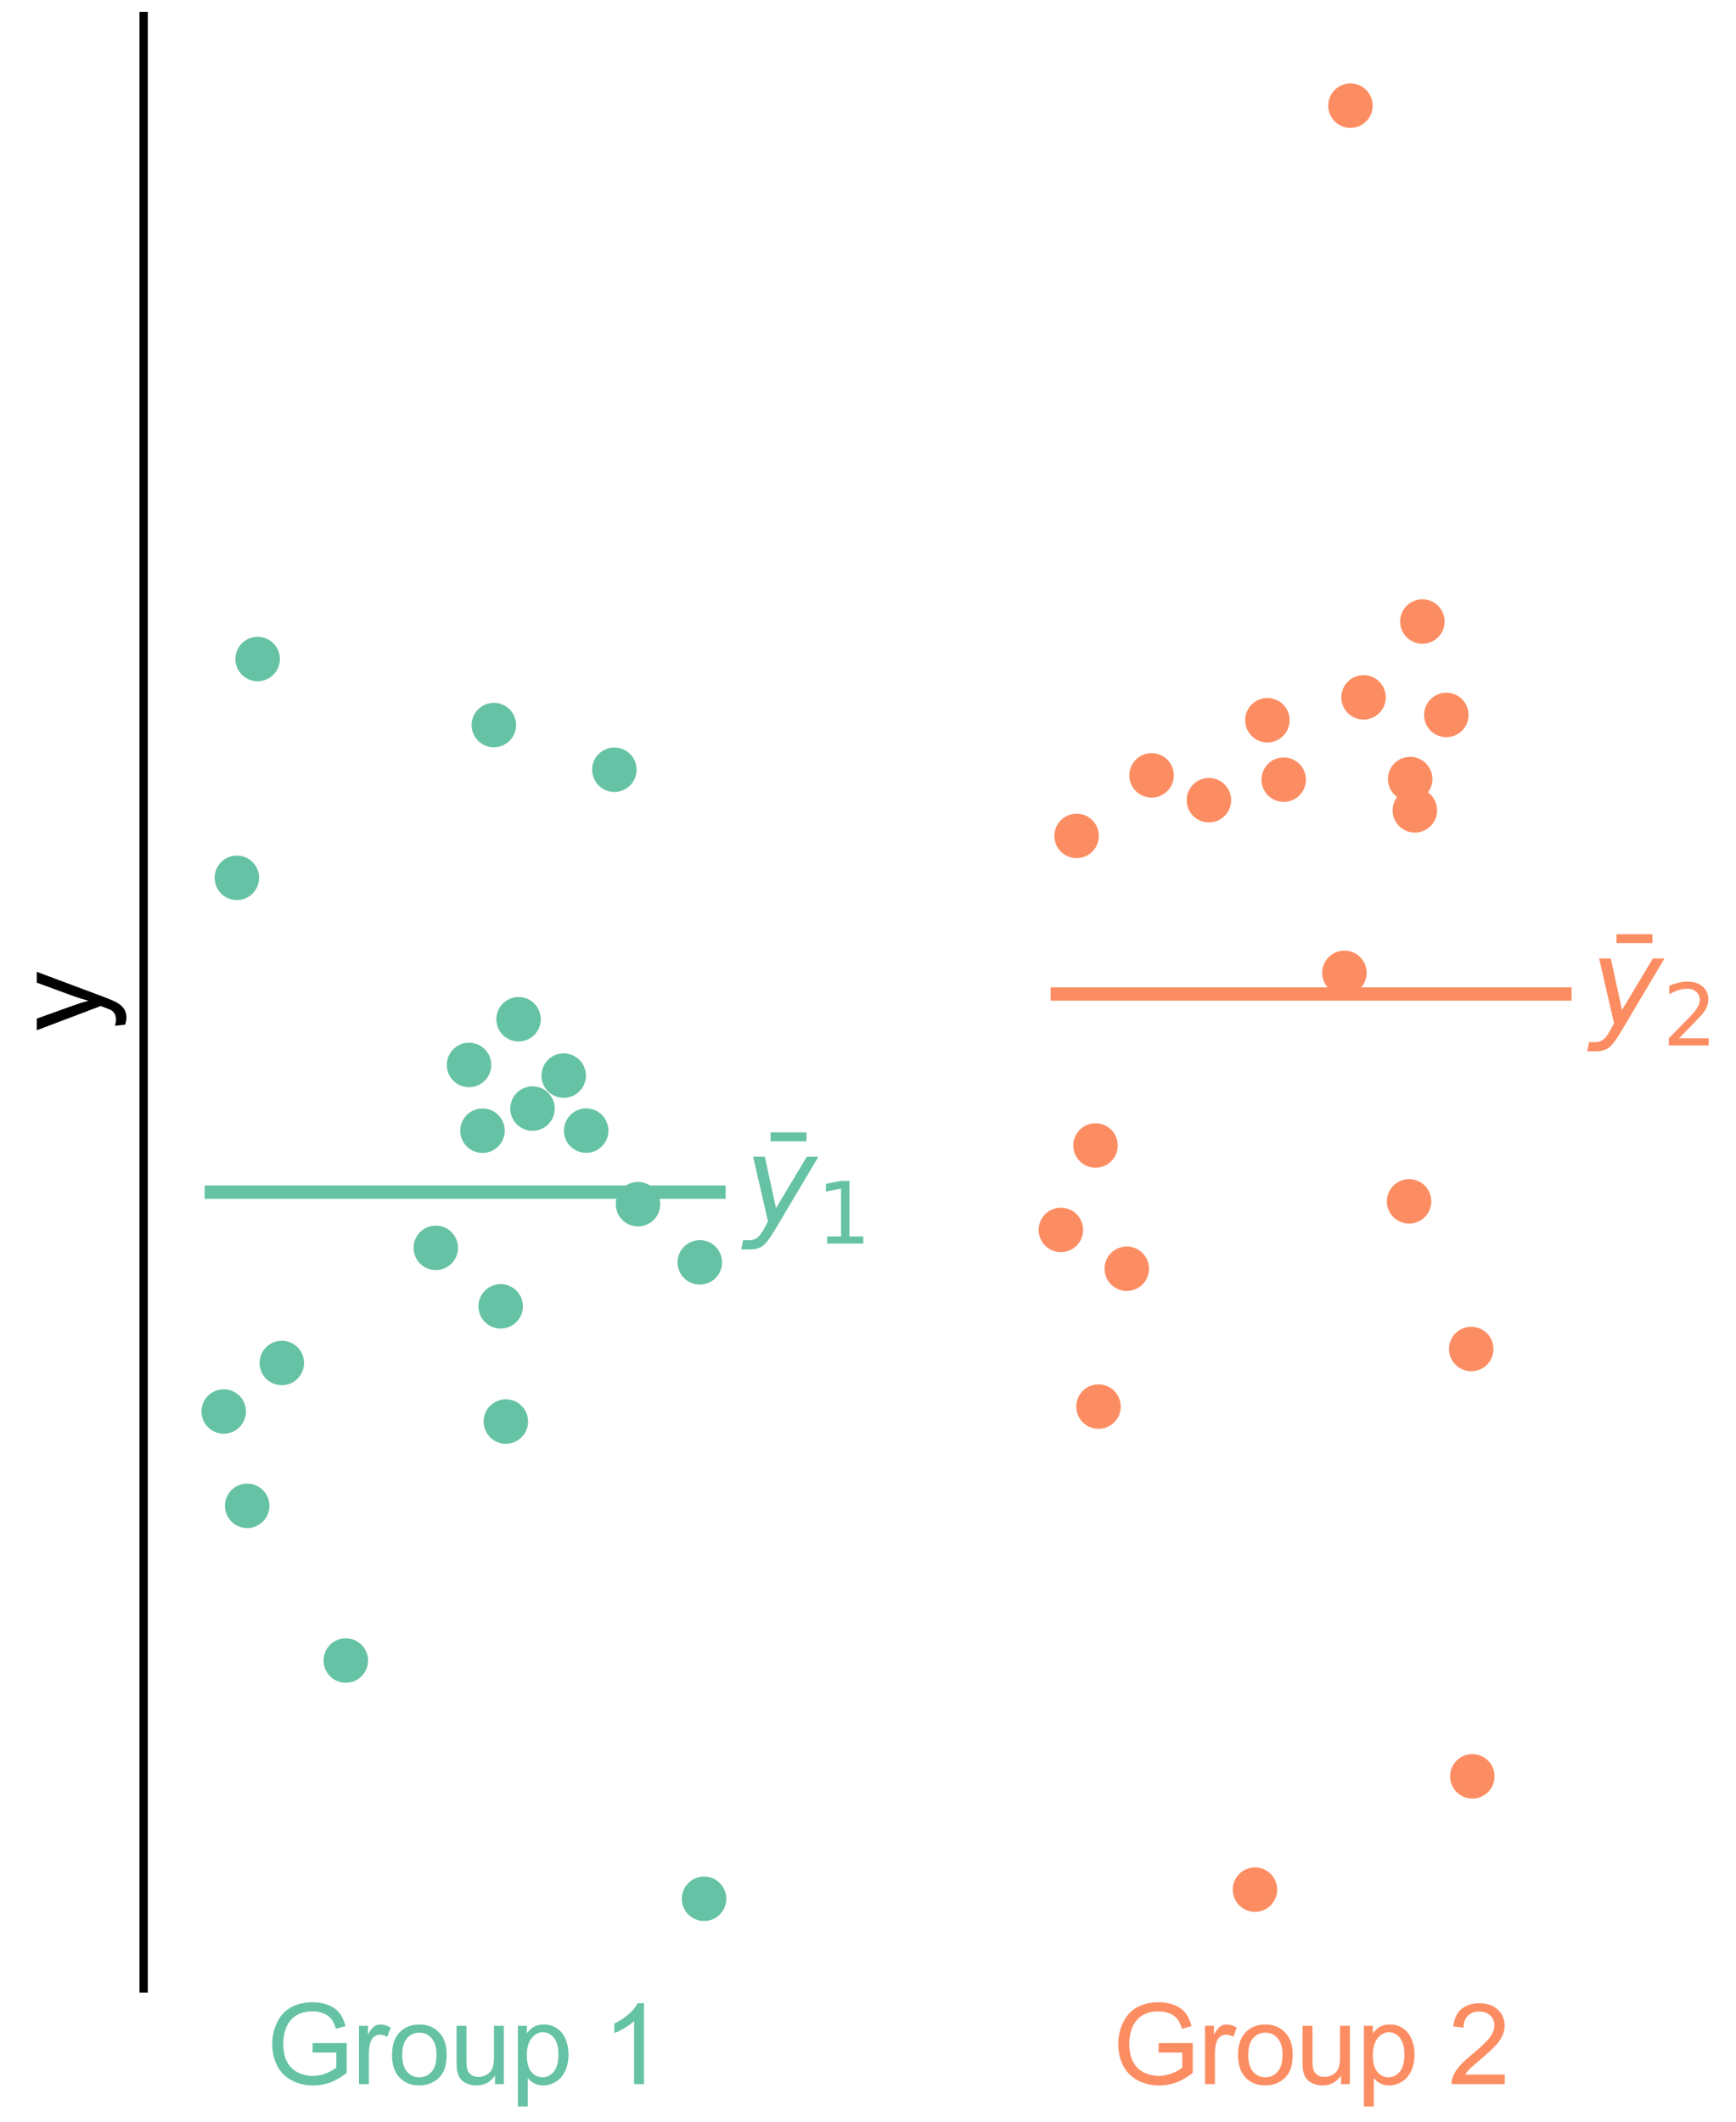 <?xml version="1.0" encoding="utf-8" standalone="no"?>
<!DOCTYPE svg PUBLIC "-//W3C//DTD SVG 1.1//EN"
  "http://www.w3.org/Graphics/SVG/1.1/DTD/svg11.dtd">
<svg xmlns:xlink="http://www.w3.org/1999/xlink" width="390.341pt" height="477.156pt" viewBox="0 0 390.341 477.156" xmlns="http://www.w3.org/2000/svg" version="1.1">
 <defs>
  <style type="text/css">*{stroke-linejoin: round; stroke-linecap: butt}</style>
 </defs>
 <g id="figure_1">
  <g id="patch_1">
   <path d="M 0 477.156 
L 390.341 477.156 
L 390.341 0 
L 0 0 
z
" style="fill: #ffffff"/>
  </g>
  <g id="axes_1">
   <g id="patch_2">
    <path d="M 32.292 447.12 
L 367.092 447.12 
L 367.092 3.6 
L 32.292 3.6 
z
" style="fill: #ffffff"/>
   </g>
   <g id="matplotlib.axis_1">
    <g id="xtick_1">
     <g id="line2d_1"/>
     <g id="text_1">
      <!-- Group 1 -->
      <g style="fill: #66c2a5" transform="translate(59.868 468.637)scale(0.247 -0.247)">
       <defs>
        <path id="ArialMT-47" d="M 2638 1797 
L 2638 2334 
L 4578 2338 
L 4578 638 
Q 4131 281 3656 101 
Q 3181 -78 2681 -78 
Q 2006 -78 1454 211 
Q 903 500 622 1047 
Q 341 1594 341 2269 
Q 341 2938 620 3517 
Q 900 4097 1425 4378 
Q 1950 4659 2634 4659 
Q 3131 4659 3532 4498 
Q 3934 4338 4162 4050 
Q 4391 3763 4509 3300 
L 3963 3150 
Q 3859 3500 3706 3700 
Q 3553 3900 3268 4020 
Q 2984 4141 2638 4141 
Q 2222 4141 1919 4014 
Q 1616 3888 1430 3681 
Q 1244 3475 1141 3228 
Q 966 2803 966 2306 
Q 966 1694 1177 1281 
Q 1388 869 1791 669 
Q 2194 469 2647 469 
Q 3041 469 3416 620 
Q 3791 772 3984 944 
L 3984 1797 
L 2638 1797 
z
" transform="scale(0.016)"/>
        <path id="ArialMT-72" d="M 416 0 
L 416 3319 
L 922 3319 
L 922 2816 
Q 1116 3169 1280 3281 
Q 1444 3394 1641 3394 
Q 1925 3394 2219 3213 
L 2025 2691 
Q 1819 2813 1613 2813 
Q 1428 2813 1281 2702 
Q 1134 2591 1072 2394 
Q 978 2094 978 1738 
L 978 0 
L 416 0 
z
" transform="scale(0.016)"/>
        <path id="ArialMT-6f" d="M 213 1659 
Q 213 2581 725 3025 
Q 1153 3394 1769 3394 
Q 2453 3394 2887 2945 
Q 3322 2497 3322 1706 
Q 3322 1066 3130 698 
Q 2938 331 2570 128 
Q 2203 -75 1769 -75 
Q 1072 -75 642 372 
Q 213 819 213 1659 
z
M 791 1659 
Q 791 1022 1069 705 
Q 1347 388 1769 388 
Q 2188 388 2466 706 
Q 2744 1025 2744 1678 
Q 2744 2294 2464 2611 
Q 2184 2928 1769 2928 
Q 1347 2928 1069 2612 
Q 791 2297 791 1659 
z
" transform="scale(0.016)"/>
        <path id="ArialMT-75" d="M 2597 0 
L 2597 488 
Q 2209 -75 1544 -75 
Q 1250 -75 995 37 
Q 741 150 617 320 
Q 494 491 444 738 
Q 409 903 409 1263 
L 409 3319 
L 972 3319 
L 972 1478 
Q 972 1038 1006 884 
Q 1059 663 1231 536 
Q 1403 409 1656 409 
Q 1909 409 2131 539 
Q 2353 669 2445 892 
Q 2538 1116 2538 1541 
L 2538 3319 
L 3100 3319 
L 3100 0 
L 2597 0 
z
" transform="scale(0.016)"/>
        <path id="ArialMT-70" d="M 422 -1272 
L 422 3319 
L 934 3319 
L 934 2888 
Q 1116 3141 1344 3267 
Q 1572 3394 1897 3394 
Q 2322 3394 2647 3175 
Q 2972 2956 3137 2557 
Q 3303 2159 3303 1684 
Q 3303 1175 3120 767 
Q 2938 359 2589 142 
Q 2241 -75 1856 -75 
Q 1575 -75 1351 44 
Q 1128 163 984 344 
L 984 -1272 
L 422 -1272 
z
M 931 1641 
Q 931 1000 1190 694 
Q 1450 388 1819 388 
Q 2194 388 2461 705 
Q 2728 1022 2728 1688 
Q 2728 2322 2467 2637 
Q 2206 2953 1844 2953 
Q 1484 2953 1207 2617 
Q 931 2281 931 1641 
z
" transform="scale(0.016)"/>
        <path id="ArialMT-20" transform="scale(0.016)"/>
        <path id="ArialMT-31" d="M 2384 0 
L 1822 0 
L 1822 3584 
Q 1619 3391 1289 3197 
Q 959 3003 697 2906 
L 697 3450 
Q 1169 3672 1522 3987 
Q 1875 4303 2022 4600 
L 2384 4600 
L 2384 0 
z
" transform="scale(0.016)"/>
       </defs>
       <use xlink:href="#ArialMT-47"/>
       <use xlink:href="#ArialMT-72" x="77.783"/>
       <use xlink:href="#ArialMT-6f" x="111.084"/>
       <use xlink:href="#ArialMT-75" x="166.699"/>
       <use xlink:href="#ArialMT-70" x="222.314"/>
       <use xlink:href="#ArialMT-20" x="277.93"/>
       <use xlink:href="#ArialMT-31" x="305.713"/>
      </g>
     </g>
    </g>
    <g id="xtick_2">
     <g id="line2d_2"/>
     <g id="text_2">
      <!-- Group 2 -->
      <g style="fill: #fc8d62" transform="translate(250.095 468.637)scale(0.247 -0.247)">
       <defs>
        <path id="ArialMT-32" d="M 3222 541 
L 3222 0 
L 194 0 
Q 188 203 259 391 
Q 375 700 629 1000 
Q 884 1300 1366 1694 
Q 2113 2306 2375 2664 
Q 2638 3022 2638 3341 
Q 2638 3675 2398 3904 
Q 2159 4134 1775 4134 
Q 1369 4134 1125 3890 
Q 881 3647 878 3216 
L 300 3275 
Q 359 3922 746 4261 
Q 1134 4600 1788 4600 
Q 2447 4600 2831 4234 
Q 3216 3869 3216 3328 
Q 3216 3053 3103 2787 
Q 2991 2522 2730 2228 
Q 2469 1934 1863 1422 
Q 1356 997 1212 845 
Q 1069 694 975 541 
L 3222 541 
z
" transform="scale(0.016)"/>
       </defs>
       <use xlink:href="#ArialMT-47"/>
       <use xlink:href="#ArialMT-72" x="77.783"/>
       <use xlink:href="#ArialMT-6f" x="111.084"/>
       <use xlink:href="#ArialMT-75" x="166.699"/>
       <use xlink:href="#ArialMT-70" x="222.314"/>
       <use xlink:href="#ArialMT-20" x="277.93"/>
       <use xlink:href="#ArialMT-32" x="305.713"/>
      </g>
     </g>
    </g>
   </g>
   <g id="matplotlib.axis_2">
    <g id="text_3">
     <!-- y -->
     <g transform="translate(22.61 232.11)rotate(-90)scale(0.27 -0.27)">
      <defs>
       <path id="ArialMT-79" d="M 397 -1278 
L 334 -750 
Q 519 -800 656 -800 
Q 844 -800 956 -737 
Q 1069 -675 1141 -563 
Q 1194 -478 1313 -144 
Q 1328 -97 1363 -6 
L 103 3319 
L 709 3319 
L 1400 1397 
Q 1534 1031 1641 628 
Q 1738 1016 1872 1384 
L 2581 3319 
L 3144 3319 
L 1881 -56 
Q 1678 -603 1566 -809 
Q 1416 -1088 1222 -1217 
Q 1028 -1347 759 -1347 
Q 597 -1347 397 -1278 
z
" transform="scale(0.016)"/>
      </defs>
      <use xlink:href="#ArialMT-79"/>
     </g>
    </g>
   </g>
   <g id="line2d_3">
    <path d="M 47.511 268.07 
L 161.647 268.07 
" clip-path="url(#p0394c2efe5)" style="fill: none; stroke: #66c2a5; stroke-width: 3; stroke-linecap: square"/>
   </g>
   <g id="line2d_4">
    <path d="M 237.738 223.513 
L 351.874 223.513 
" clip-path="url(#p0394c2efe5)" style="fill: none; stroke: #fc8d62; stroke-width: 3; stroke-linecap: square"/>
   </g>
   <g id="patch_3">
    <path d="M 32.292 447.12 
L 32.292 3.6 
" style="fill: none; stroke: #000000; stroke-width: 1.875; stroke-linejoin: miter; stroke-linecap: square"/>
   </g>
   <g id="PathCollection_1">
    <defs>
     <path id="C0_0_2ee5a9af6d" d="M 0 5 
C 1.326 5 2.598 4.473 3.536 3.536 
C 4.473 2.598 5 1.326 5 -0 
C 5 -1.326 4.473 -2.598 3.536 -3.536 
C 2.598 -4.473 1.326 -5 0 -5 
C -1.326 -5 -2.598 -4.473 -3.536 -3.536 
C -4.473 -2.598 -5 -1.326 -5 0 
C -5 1.326 -4.473 2.598 -3.536 3.536 
C -2.598 4.473 -1.326 5 0 5 
z
"/>
    </defs>
    <g clip-path="url(#p0394c2efe5)">
     <use xlink:href="#C0_0_2ee5a9af6d" x="157.354" y="283.858" style="fill: #66c2a5"/>
    </g>
    <g clip-path="url(#p0394c2efe5)">
     <use xlink:href="#C0_0_2ee5a9af6d" x="126.746" y="241.859" style="fill: #66c2a5"/>
    </g>
    <g clip-path="url(#p0394c2efe5)">
     <use xlink:href="#C0_0_2ee5a9af6d" x="97.989" y="280.589" style="fill: #66c2a5"/>
    </g>
    <g clip-path="url(#p0394c2efe5)">
     <use xlink:href="#C0_0_2ee5a9af6d" x="50.305" y="317.388" style="fill: #66c2a5"/>
    </g>
    <g clip-path="url(#p0394c2efe5)">
     <use xlink:href="#C0_0_2ee5a9af6d" x="55.579" y="338.607" style="fill: #66c2a5"/>
    </g>
    <g clip-path="url(#p0394c2efe5)">
     <use xlink:href="#C0_0_2ee5a9af6d" x="138.139" y="173.081" style="fill: #66c2a5"/>
    </g>
    <g clip-path="url(#p0394c2efe5)">
     <use xlink:href="#C0_0_2ee5a9af6d" x="116.596" y="229.188" style="fill: #66c2a5"/>
    </g>
    <g clip-path="url(#p0394c2efe5)">
     <use xlink:href="#C0_0_2ee5a9af6d" x="105.461" y="239.466" style="fill: #66c2a5"/>
    </g>
    <g clip-path="url(#p0394c2efe5)">
     <use xlink:href="#C0_0_2ee5a9af6d" x="63.365" y="306.479" style="fill: #66c2a5"/>
    </g>
    <g clip-path="url(#p0394c2efe5)">
     <use xlink:href="#C0_0_2ee5a9af6d" x="111.043" y="163.038" style="fill: #66c2a5"/>
    </g>
    <g clip-path="url(#p0394c2efe5)">
     <use xlink:href="#C0_0_2ee5a9af6d" x="112.575" y="293.744" style="fill: #66c2a5"/>
    </g>
    <g clip-path="url(#p0394c2efe5)">
     <use xlink:href="#C0_0_2ee5a9af6d" x="53.261" y="197.384" style="fill: #66c2a5"/>
    </g>
    <g clip-path="url(#p0394c2efe5)">
     <use xlink:href="#C0_0_2ee5a9af6d" x="113.742" y="319.648" style="fill: #66c2a5"/>
    </g>
    <g clip-path="url(#p0394c2efe5)">
     <use xlink:href="#C0_0_2ee5a9af6d" x="143.455" y="270.767" style="fill: #66c2a5"/>
    </g>
    <g clip-path="url(#p0394c2efe5)">
     <use xlink:href="#C0_0_2ee5a9af6d" x="158.31" y="426.96" style="fill: #66c2a5"/>
    </g>
    <g clip-path="url(#p0394c2efe5)">
     <use xlink:href="#C0_0_2ee5a9af6d" x="57.931" y="148.187" style="fill: #66c2a5"/>
    </g>
    <g clip-path="url(#p0394c2efe5)">
     <use xlink:href="#C0_0_2ee5a9af6d" x="119.733" y="249.274" style="fill: #66c2a5"/>
    </g>
    <g clip-path="url(#p0394c2efe5)">
     <use xlink:href="#C0_0_2ee5a9af6d" x="131.804" y="254.232" style="fill: #66c2a5"/>
    </g>
    <g clip-path="url(#p0394c2efe5)">
     <use xlink:href="#C0_0_2ee5a9af6d" x="108.488" y="254.252" style="fill: #66c2a5"/>
    </g>
    <g clip-path="url(#p0394c2efe5)">
     <use xlink:href="#C0_0_2ee5a9af6d" x="77.755" y="373.388" style="fill: #66c2a5"/>
    </g>
   </g>
   <g id="PathCollection_2">
    <defs>
     <path id="C1_0_0da73761d3" d="M 0 5 
C 1.326 5 2.598 4.473 3.536 3.536 
C 4.473 2.598 5 1.326 5 -0 
C 5 -1.326 4.473 -2.598 3.536 -3.536 
C 2.598 -4.473 1.326 -5 0 -5 
C -1.326 -5 -2.598 -4.473 -3.536 -3.536 
C -4.473 -2.598 -5 -1.326 -5 0 
C -5 1.326 -4.473 2.598 -3.536 3.536 
C -2.598 4.473 -1.326 5 0 5 
z
"/>
    </defs>
    <g clip-path="url(#p0394c2efe5)">
     <use xlink:href="#C1_0_0da73761d3" x="317.078" y="175.182" style="fill: #fc8d62"/>
    </g>
    <g clip-path="url(#p0394c2efe5)">
     <use xlink:href="#C1_0_0da73761d3" x="325.209" y="160.763" style="fill: #fc8d62"/>
    </g>
    <g clip-path="url(#p0394c2efe5)">
     <use xlink:href="#C1_0_0da73761d3" x="302.292" y="218.751" style="fill: #fc8d62"/>
    </g>
    <g clip-path="url(#p0394c2efe5)">
     <use xlink:href="#C1_0_0da73761d3" x="253.355" y="285.284" style="fill: #fc8d62"/>
    </g>
    <g clip-path="url(#p0394c2efe5)">
     <use xlink:href="#C1_0_0da73761d3" x="316.832" y="270.137" style="fill: #fc8d62"/>
    </g>
    <g clip-path="url(#p0394c2efe5)">
     <use xlink:href="#C1_0_0da73761d3" x="271.822" y="179.934" style="fill: #fc8d62"/>
    </g>
    <g clip-path="url(#p0394c2efe5)">
     <use xlink:href="#C1_0_0da73761d3" x="238.541" y="276.561" style="fill: #fc8d62"/>
    </g>
    <g clip-path="url(#p0394c2efe5)">
     <use xlink:href="#C1_0_0da73761d3" x="330.809" y="303.338" style="fill: #fc8d62"/>
    </g>
    <g clip-path="url(#p0394c2efe5)">
     <use xlink:href="#C1_0_0da73761d3" x="284.976" y="161.952" style="fill: #fc8d62"/>
    </g>
    <g clip-path="url(#p0394c2efe5)">
     <use xlink:href="#C1_0_0da73761d3" x="318.132" y="182.219" style="fill: #fc8d62"/>
    </g>
    <g clip-path="url(#p0394c2efe5)">
     <use xlink:href="#C1_0_0da73761d3" x="331.054" y="399.426" style="fill: #fc8d62"/>
    </g>
    <g clip-path="url(#p0394c2efe5)">
     <use xlink:href="#C1_0_0da73761d3" x="247.001" y="316.288" style="fill: #fc8d62"/>
    </g>
    <g clip-path="url(#p0394c2efe5)">
     <use xlink:href="#C1_0_0da73761d3" x="242.076" y="187.965" style="fill: #fc8d62"/>
    </g>
    <g clip-path="url(#p0394c2efe5)">
     <use xlink:href="#C1_0_0da73761d3" x="306.595" y="156.808" style="fill: #fc8d62"/>
    </g>
    <g clip-path="url(#p0394c2efe5)">
     <use xlink:href="#C1_0_0da73761d3" x="282.184" y="424.903" style="fill: #fc8d62"/>
    </g>
    <g clip-path="url(#p0394c2efe5)">
     <use xlink:href="#C1_0_0da73761d3" x="288.644" y="175.316" style="fill: #fc8d62"/>
    </g>
    <g clip-path="url(#p0394c2efe5)">
     <use xlink:href="#C1_0_0da73761d3" x="258.934" y="174.35" style="fill: #fc8d62"/>
    </g>
    <g clip-path="url(#p0394c2efe5)">
     <use xlink:href="#C1_0_0da73761d3" x="319.821" y="139.756" style="fill: #fc8d62"/>
    </g>
    <g clip-path="url(#p0394c2efe5)">
     <use xlink:href="#C1_0_0da73761d3" x="303.649" y="23.76" style="fill: #fc8d62"/>
    </g>
    <g clip-path="url(#p0394c2efe5)">
     <use xlink:href="#C1_0_0da73761d3" x="246.327" y="257.576" style="fill: #fc8d62"/>
    </g>
   </g>
   <g id="text_4">
    <!-- $\bar{y}_1$ -->
    <g style="fill: #66c2a5" transform="translate(167.354 275.36)scale(0.27 -0.27)">
     <defs>
      <path id="DejaVuSans-304" d="M -2518 4769 
L -650 4769 
L -650 4306 
L -2518 4306 
L -2518 4769 
z
" transform="scale(0.016)"/>
      <path id="DejaVuSans-Oblique-79" d="M 1588 -325 
Q 1188 -997 936 -1164 
Q 684 -1331 294 -1331 
L -159 -1331 
L -63 -850 
L 269 -850 
Q 509 -850 678 -719 
Q 847 -588 1056 -206 
L 1234 128 
L 459 3500 
L 1069 3500 
L 1650 819 
L 3256 3500 
L 3859 3500 
L 1588 -325 
z
" transform="scale(0.016)"/>
      <path id="DejaVuSans-31" d="M 794 531 
L 1825 531 
L 1825 4091 
L 703 3866 
L 703 4441 
L 1819 4666 
L 2450 4666 
L 2450 531 
L 3481 531 
L 3481 0 
L 794 0 
L 794 531 
z
" transform="scale(0.016)"/>
     </defs>
     <use xlink:href="#DejaVuSans-304" transform="translate(62.139 0.484)"/>
     <use xlink:href="#DejaVuSans-Oblique-79" transform="translate(0 0.578)"/>
     <use xlink:href="#DejaVuSans-31" transform="translate(60.137 -15.828)scale(0.7)"/>
    </g>
   </g>
   <g id="text_5">
    <!-- $\bar{y}_2$ -->
    <g style="fill: #fc8d62" transform="translate(357.581 230.803)scale(0.27 -0.27)">
     <defs>
      <path id="DejaVuSans-32" d="M 1228 531 
L 3431 531 
L 3431 0 
L 469 0 
L 469 531 
Q 828 903 1448 1529 
Q 2069 2156 2228 2338 
Q 2531 2678 2651 2914 
Q 2772 3150 2772 3378 
Q 2772 3750 2511 3984 
Q 2250 4219 1831 4219 
Q 1534 4219 1204 4116 
Q 875 4013 500 3803 
L 500 4441 
Q 881 4594 1212 4672 
Q 1544 4750 1819 4750 
Q 2544 4750 2975 4387 
Q 3406 4025 3406 3419 
Q 3406 3131 3298 2873 
Q 3191 2616 2906 2266 
Q 2828 2175 2409 1742 
Q 1991 1309 1228 531 
z
" transform="scale(0.016)"/>
     </defs>
     <use xlink:href="#DejaVuSans-304" transform="translate(62.139 0.484)"/>
     <use xlink:href="#DejaVuSans-Oblique-79" transform="translate(0 0.578)"/>
     <use xlink:href="#DejaVuSans-32" transform="translate(60.137 -15.828)scale(0.7)"/>
    </g>
   </g>
  </g>
 </g>
 <defs>
  <clipPath id="p0394c2efe5">
   <rect x="32.292" y="3.6" width="334.8" height="443.52"/>
  </clipPath>
 </defs>
</svg>
